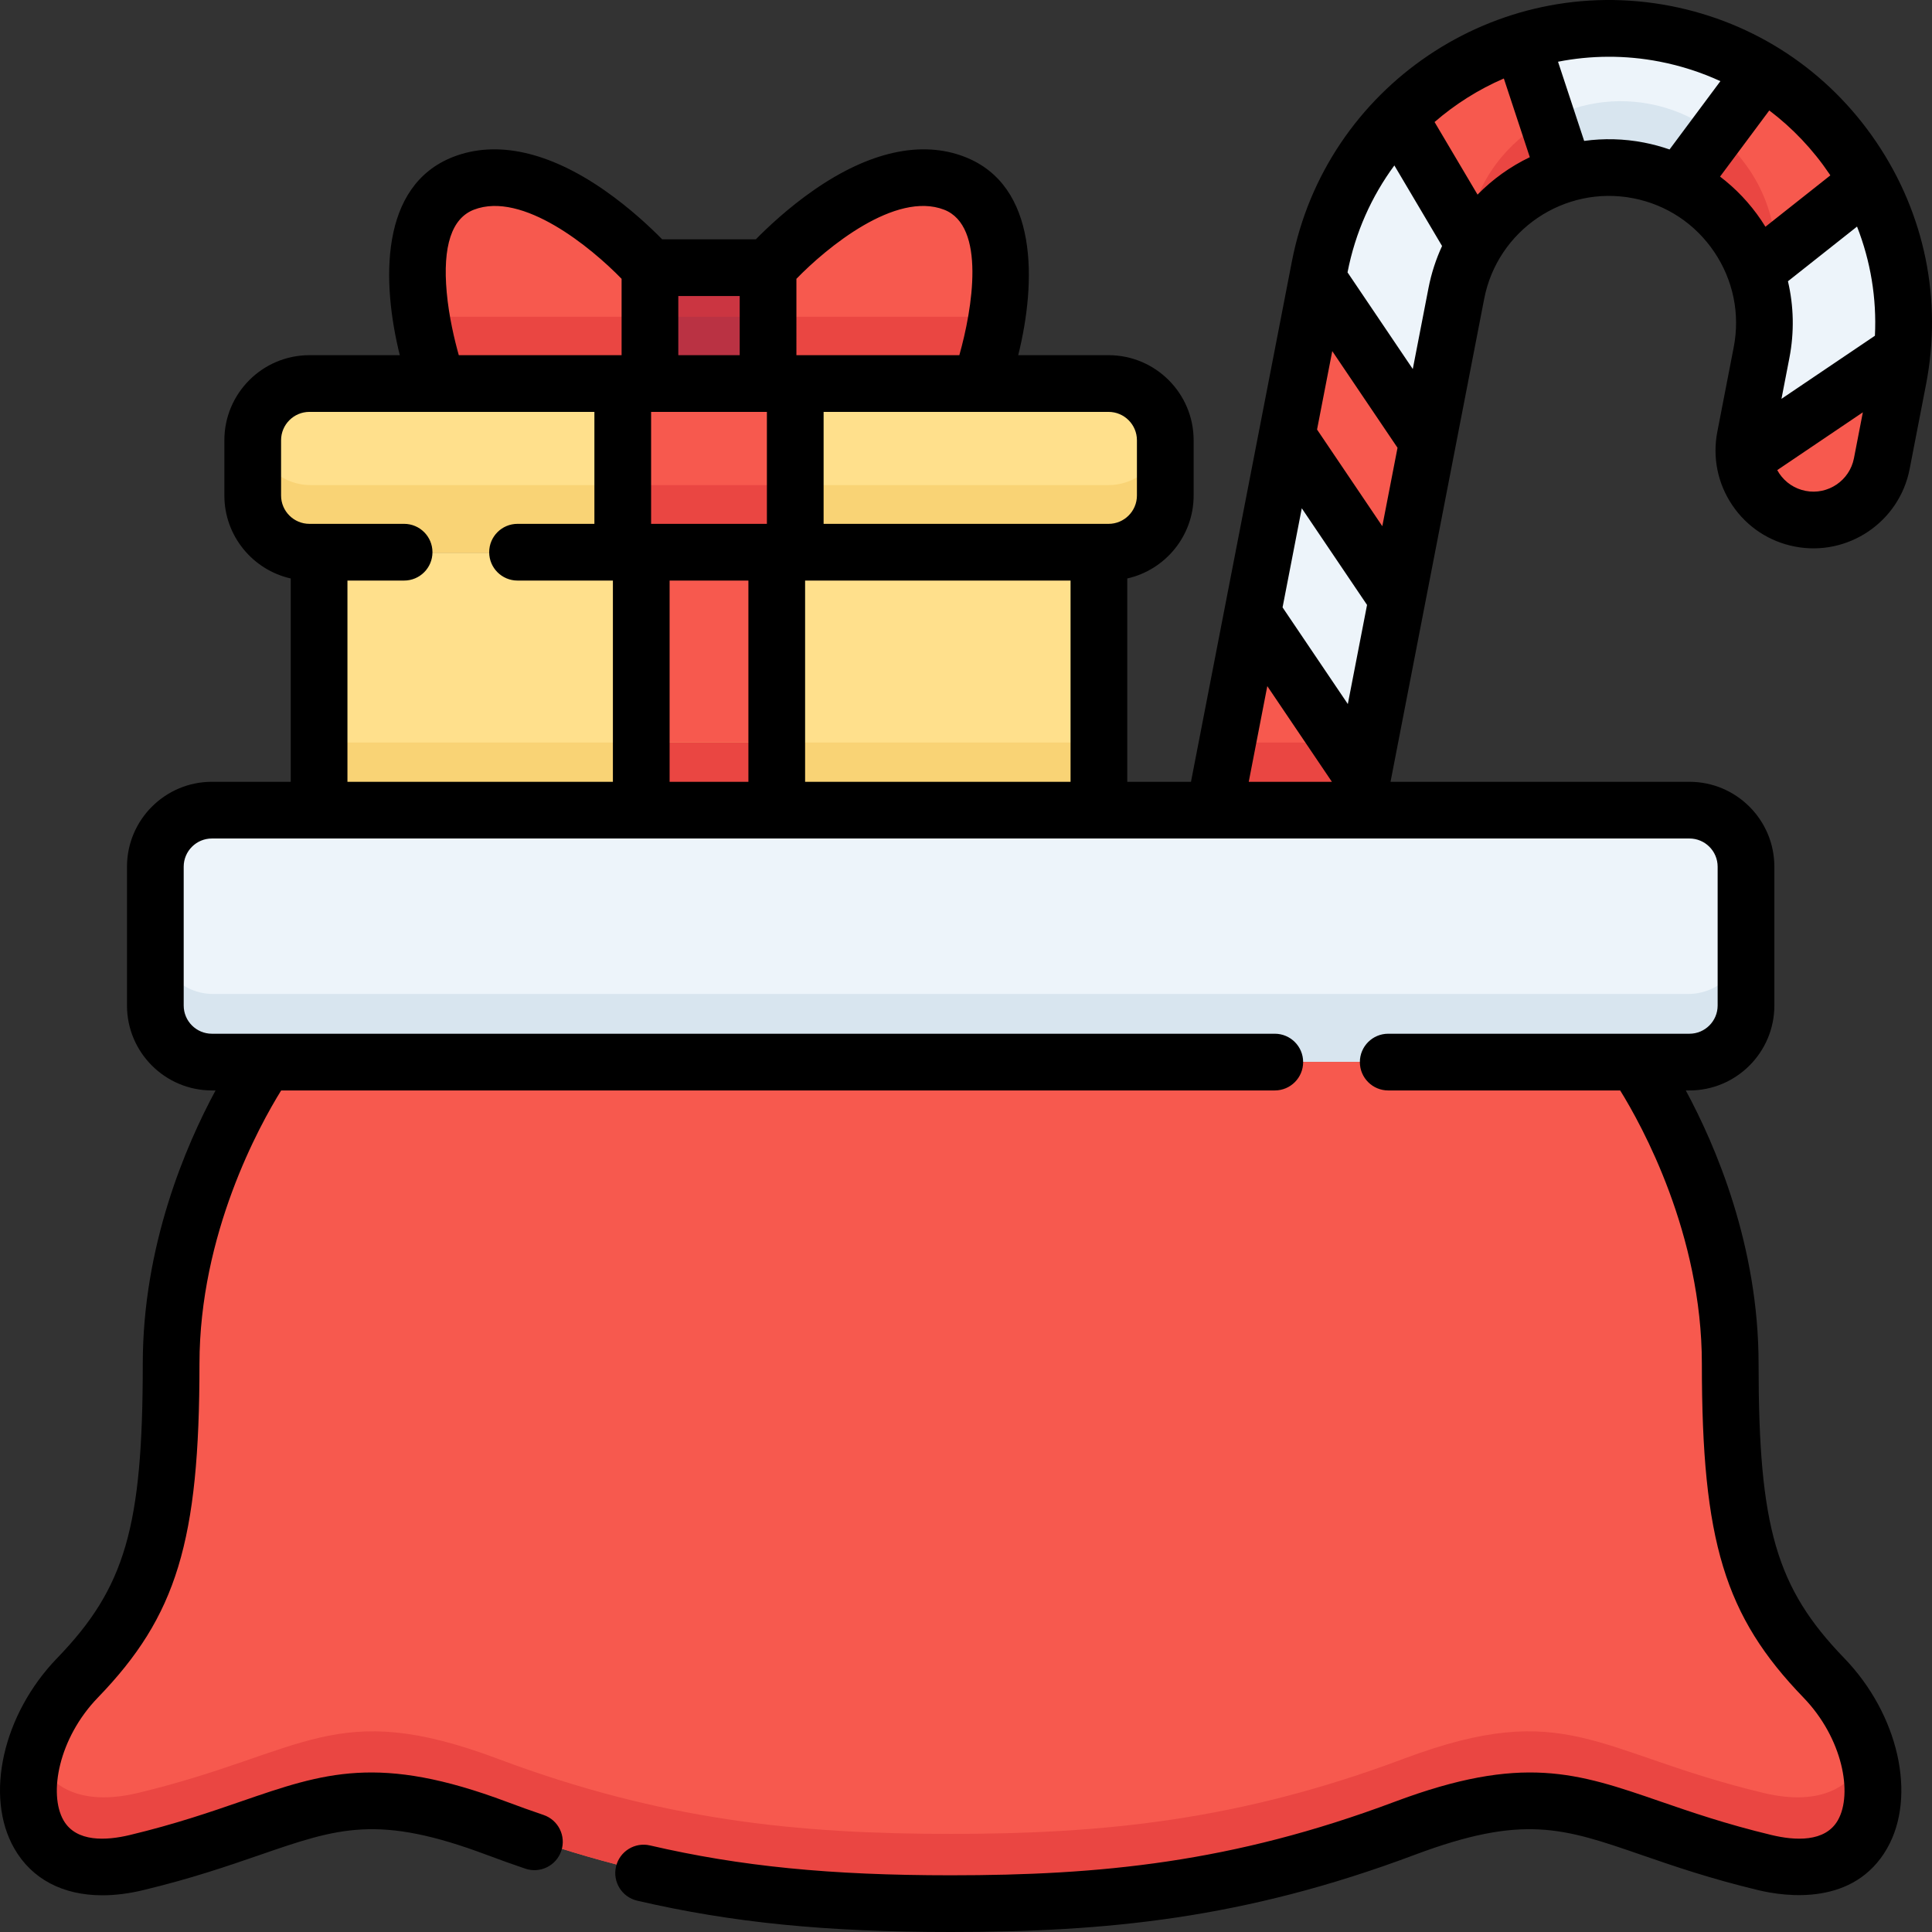 <svg id="Capa_1" enable-background="new 0 0 512 512" height="512" viewBox="0 0 512 512" width="512" xmlns="http://www.w3.org/2000/svg"><rect x="0" y="0" width="512" height="512" fill="#333333" stroke="none"/><g><g><path d="m447.358 281.416h-390.825c-8.26 0-14.956-6.696-14.956-14.956v-36.724c0-8.26 6.696-14.956 14.956-14.956h390.825c8.26 0 14.956 6.696 14.956 14.956v36.724c0 8.26-6.696 14.956-14.956 14.956z" fill="#edf4fa"/><path d="m447.358 263.416h-390.825c-8.26 0-14.956-6.696-14.956-14.956v18c0 8.26 6.696 14.956 14.956 14.956h390.825c8.26 0 14.956-6.696 14.956-14.956v-18c0 8.26-6.696 14.956-14.956 14.956z" fill="#d8e5ef"/><path d="m433.096 281.416s25.044 35.016 25.044 79.805c0 44.788 5.281 62.906 24.766 83.062 20.061 20.752 18.366 57.003-15.583 48.86-44.519-10.679-51.943-25.335-95.352-9.048-43.41 16.286-79.399 19.905-120.025 19.905s-76.616-3.619-120.025-19.906-50.833-1.631-95.352 9.048c-33.948 8.143-35.644-28.108-15.583-48.86 19.485-20.156 24.766-38.274 24.766-83.062s25.044-79.805 25.044-79.805h362.3z" fill="#f7594e"/><path d="m467.323 475.142c-44.519-10.679-51.943-25.335-95.352-9.048-43.41 16.287-79.399 19.906-120.025 19.906-40.627 0-76.616-3.619-120.025-19.906-43.409-16.286-50.833-1.631-95.352 9.048-15.324 3.676-24.075-1.695-27.221-10.602-4.796 17.631 3.005 34.411 27.221 28.602 44.519-10.679 51.943-25.335 95.352-9.048s79.398 19.906 120.025 19.906 76.616-3.619 120.025-19.906c43.409-16.286 50.833-1.631 95.352 9.048 24.216 5.809 32.017-10.972 27.22-28.602-3.146 8.907-11.896 14.278-27.22 10.602z" fill="#ea4642"/><g><path d="m293.713 146.556h-211.38c-8.284 0-14.999-6.715-14.999-14.999v-14.615c0-8.284 6.715-14.999 14.999-14.999h211.379c8.284 0 14.999 6.715 14.999 14.999v14.615c.001 8.283-6.715 14.999-14.998 14.999z" fill="#ffe08c"/><path d="m293.713 128.556h-211.38c-7.711 0-14.056-5.82-14.897-13.306-.063.556-.102 1.12-.102 1.693v14.615c0 8.284 6.715 14.999 14.999 14.999h211.379c8.284 0 14.999-6.715 14.999-14.999v-14.615c0-.573-.039-1.136-.102-1.693-.841 7.485-7.186 13.306-14.896 13.306z" fill="#f9d375"/><path d="m84.889 146.556h206.268v68.224h-206.268z" fill="#ffe08c"/><path d="m170.103 146.556h35.841v68.224h-35.841z" fill="#f7594e"/><path d="m84.889 196.78h206.268v18h-206.268z" fill="#f9d375"/><path d="m170.103 196.78h35.841v18h-35.841z" fill="#ea4642"/><path d="m165.209 101.943h45.628v44.613h-45.628z" fill="#f7594e"/><path d="m165.209 128.556h45.628v18h-45.628z" fill="#ea4642"/><path d="m172.404 71.299h31.239v30.645h-31.239z" fill="#cb3541"/><path d="m172.404 71.299s-27.243-30.828-49.256-22.338c-22.756 8.776-6.827 52.983-6.827 52.983h56.083z" fill="#f7594e"/><path d="m203.642 71.299s27.243-30.828 49.256-22.338c22.756 8.776 6.827 52.983 6.827 52.983h-56.083z" fill="#f7594e"/><path d="m172.404 83.943h31.239v18h-31.239z" fill="#ba3243"/><g fill="#ea4642"><path d="m116.321 101.943h56.083v-18h-60.545c1.555 9.929 4.462 18 4.462 18z"/><path d="m203.643 83.943v18h56.083s2.907-8.071 4.463-18z"/></g></g><g><path d="m440.896 9.433c-42.186-8.178-83.16 19.484-91.339 61.664l-27.862 143.683h37.499l26.504-136.677c4.316-22.255 25.934-36.849 48.191-32.535 22.257 4.315 36.854 25.931 32.539 48.185l-4.338 22.373c-1.935 9.978 4.587 19.636 14.566 21.571s19.639-4.586 21.574-14.565l4.338-22.373c8.178-42.179-19.487-83.148-61.672-91.326z" fill="#edf4fa"/></g><g><path d="m466.669 92.31 3.211-16.556c4.315-22.255-10.281-43.87-32.539-48.185-22.257-4.315-43.876 10.28-48.191 32.534l-3.453 18c4.316-22.255 25.934-36.849 48.191-32.534 21.776 4.221 36.207 25.003 32.781 46.741z" fill="#d8e5ef"/></g><path d="m325.185 196.78-3.49 18h37.498l3.491-18z" fill="#d8e5ef"/><g fill="#f7594e"><path d="m348.964 74.164-8.04 41.602 29.13 43.137 8.038-41.595z"/><path d="m461.86 121.677c.87 7.792 6.695 14.451 14.796 16.021 9.979 1.935 19.637-4.585 21.572-14.563l4.338-22.373c.472-2.435.821-4.856 1.056-7.279z"/><path d="m370.415 31.412 20.072 33.898c5.31-9.146 13.971-15.865 23.997-18.822l-11.537-34.96c-12.326 3.85-23.517 10.713-32.532 19.884z"/><path d="m466.741 19.476-22.145 29.758c-.001.001-.002.003-.002.004 9.5 4.802 16.677 13.097 20.189 22.912.001-.001.002-.002.003-.003l29.622-23.578c-6.478-11.823-15.976-21.921-27.667-29.093z"/><path d="m359.191 214.78 1.72-8.868-29.13-43.137-10.086 52.005z"/></g><path d="m321.695 214.78h37.496l1.72-8.867-6.167-9.133h-29.558z" fill="#ea4642"/><path d="m454.796 35.527-10.2 13.707c-.001.001-.002.003-.002.004 9.5 4.802 16.677 13.097 20.189 22.912.001-.001.002-.002.003-.003l5.847-4.654c-.13-12.649-6.143-24.378-15.837-31.966z" fill="#ea4642"/><path d="m389.149 60.103-.431 2.221 1.768 2.986c5.31-9.146 13.971-15.865 23.997-18.822l-4.801-14.547c-10.306 5.689-18.121 15.728-20.533 28.162z" fill="#ea4642"/></g><path d="m497.293 37.724c-12.807-18.967-32.202-31.804-54.613-36.15-46.333-8.983-91.337 21.4-100.322 67.731l-26.736 137.88h-16.884v-53.884c10.054-2.264 17.588-11.259 17.588-21.987v-14.644c0-12.431-10.112-22.543-22.542-22.543h-23.944c4.789-19.289 5.455-44.986-14.243-52.583-11.45-4.417-25.262-1.359-39.938 8.842-6.868 4.773-12.38 10.01-15.351 13.036h-24.828c-2.971-3.026-8.483-8.263-15.351-13.036-14.676-10.2-28.482-13.257-39.938-8.842-19.697 7.597-19.031 33.293-14.242 52.583h-23.947c-12.43 0-22.542 10.112-22.542 22.543v14.644c0 10.727 7.534 19.722 17.588 21.987v53.884h-20.895c-12.405 0-22.499 10.093-22.499 22.499v36.796c0 12.406 10.093 22.5 22.499 22.5h.973c-7.855 14.539-19.29 41.08-19.29 72.446 0 43.309-4.667 59.346-22.701 78.001-14.389 14.886-19.274 36.557-11.364 50.41 4.649 8.141 12.892 12.435 23.354 12.435 3.377 0 6.985-.447 10.776-1.357 12.797-3.069 22.436-6.395 30.94-9.329 20.889-7.208 31.377-10.825 60.204-.008 3.393 1.273 6.813 2.495 10.165 3.635 3.926 1.332 8.196-.766 9.533-4.698 1.335-3.93-.768-8.198-4.697-9.533-3.204-1.088-6.475-2.258-9.722-3.477-33.893-12.715-48.409-7.707-70.383-.127-8.182 2.823-17.455 6.022-29.544 8.922-6.157 1.475-14.201 1.995-17.574-3.916-4.002-7.006-1.293-21.742 9.117-32.51 20.886-21.605 26.924-41.443 26.924-88.447 0-34.427 15.91-63.19 21.649-72.446h263.322c4.151 0 7.514-3.364 7.514-7.515s-3.364-7.515-7.514-7.515h-281.682c-4.119 0-7.47-3.351-7.47-7.471v-36.796c0-4.118 3.351-7.47 7.47-7.47h391.572c4.118 0 7.469 3.351 7.469 7.47v36.796c0 4.119-3.351 7.471-7.469 7.471h-79.832c-4.151 0-7.514 3.364-7.514 7.515s3.364 7.515 7.514 7.515h61.47c5.745 9.266 21.65 38.025 21.65 72.446 0 47.003 6.039 66.841 26.924 88.447 10.41 10.768 13.119 25.504 9.118 32.51-3.374 5.912-11.42 5.393-17.576 3.916-12.089-2.9-21.361-6.099-29.543-8.922-21.974-7.582-36.491-12.589-70.383.127-43.058 16.156-78.159 19.466-117.615 19.466-31.935 0-55.762-2.366-79.675-7.912-4.04-.941-8.081 1.579-9.017 5.622-.938 4.043 1.579 8.08 5.622 9.018 25.087 5.819 49.93 8.301 83.07 8.301 41.093 0 77.718-3.473 122.895-20.423 28.823-10.816 39.311-7.199 60.203.008 8.503 2.934 18.142 6.259 30.939 9.329 7.352 1.762 25.398 4.215 34.132-11.077 7.911-13.853 3.025-35.524-11.363-50.409-18.034-18.655-22.701-34.693-22.701-78.001 0-31.366-11.435-57.907-19.29-72.446h.974c12.406 0 22.498-10.094 22.498-22.5v-36.796c0-12.406-10.092-22.499-22.498-22.499h-79.222l24.82-127.999c3.533-18.231 21.239-30.188 39.476-26.652 8.815 1.708 16.445 6.761 21.487 14.227 5.041 7.466 6.875 16.43 5.166 25.245l-4.345 22.417c-1.321 6.806.089 13.719 3.969 19.465s9.765 9.636 16.572 10.957c14.049 2.717 27.697-6.49 30.422-20.541l4.346-22.416c4.342-22.412-.317-45.199-13.125-64.165zm-203.508 71.433c4.143 0 7.513 3.371 7.513 7.514v14.644c0 4.143-3.371 7.513-7.513 7.513h-75.52v-29.67h75.52zm-82.728-35.266c8.04-8.288 26.25-23.297 39.131-18.323 11.179 4.311 7.499 26.358 4.046 38.56h-43.177zm-31.299 4.562h16.27v15.675h-16.27zm-7.208 30.704h30.686v29.67h-30.686zm-46.953-53.589c12.887-4.97 31.094 10.037 39.132 18.323v20.237h-43.144c-1.153-4.105-2.624-10.273-3.201-16.663-1.105-12.258 1.322-19.625 7.213-21.897zm-33.52 151.617v-53.329h15.017c4.15 0 7.514-3.364 7.514-7.515s-3.364-7.515-7.514-7.515h-25.092c-4.143 0-7.513-3.37-7.513-7.513v-14.644c0-4.143 3.371-7.514 7.513-7.514h75.52v29.67h-20.371c-4.15 0-7.514 3.364-7.514 7.515s3.364 7.515 7.514 7.515h25.274v53.329h-70.348zm85.376 0v-53.329h20.881v53.329zm35.909 0v-53.329h70.348v53.329zm117.57 0 4.916-25.354 17.121 25.354zm26.257-20.607-17.295-25.612 5.093-26.268 17.295 25.613zm9.139-47.132-17.295-25.613 4.031-20.786 17.294 25.616zm12.24-63.121-4.164 21.473-17.294-25.616.003-.016c2.054-10.591 6.398-20.165 12.408-28.323l12.641 21.35c-1.606 3.482-2.832 7.204-3.594 11.132zm12.996-24.751-11.389-19.235c5.489-4.752 11.679-8.657 18.358-11.539l6.883 20.858c-5.153 2.468-9.846 5.828-13.852 9.916zm50.887-11.963c-2.199-.764-4.466-1.38-6.793-1.831-5.368-1.042-10.701-1.14-15.841-.435l-6.925-20.986c8.651-1.697 17.755-1.808 26.927-.028 5.627 1.091 11.02 2.84 16.104 5.176zm24.289 18.74c-3.032-4.49-6.721-8.366-10.905-11.552l13.044-17.53c6.128 4.64 11.528 10.3 15.96 16.866.077.114.145.231.221.345l-17.204 13.613c-.361-.586-.728-1.168-1.116-1.742zm24.575 63.092c-1.148 5.914-6.898 9.799-12.808 8.647-2.866-.556-5.344-2.194-6.977-4.612-.196-.291-.376-.589-.542-.893l22.687-15.317zm5.558-32.467-24.766 16.72 2.099-10.828c1.326-6.84 1.164-13.739-.382-20.333l18.31-14.488c3.605 9.198 5.229 19.015 4.739 28.929z"/></g></svg>
